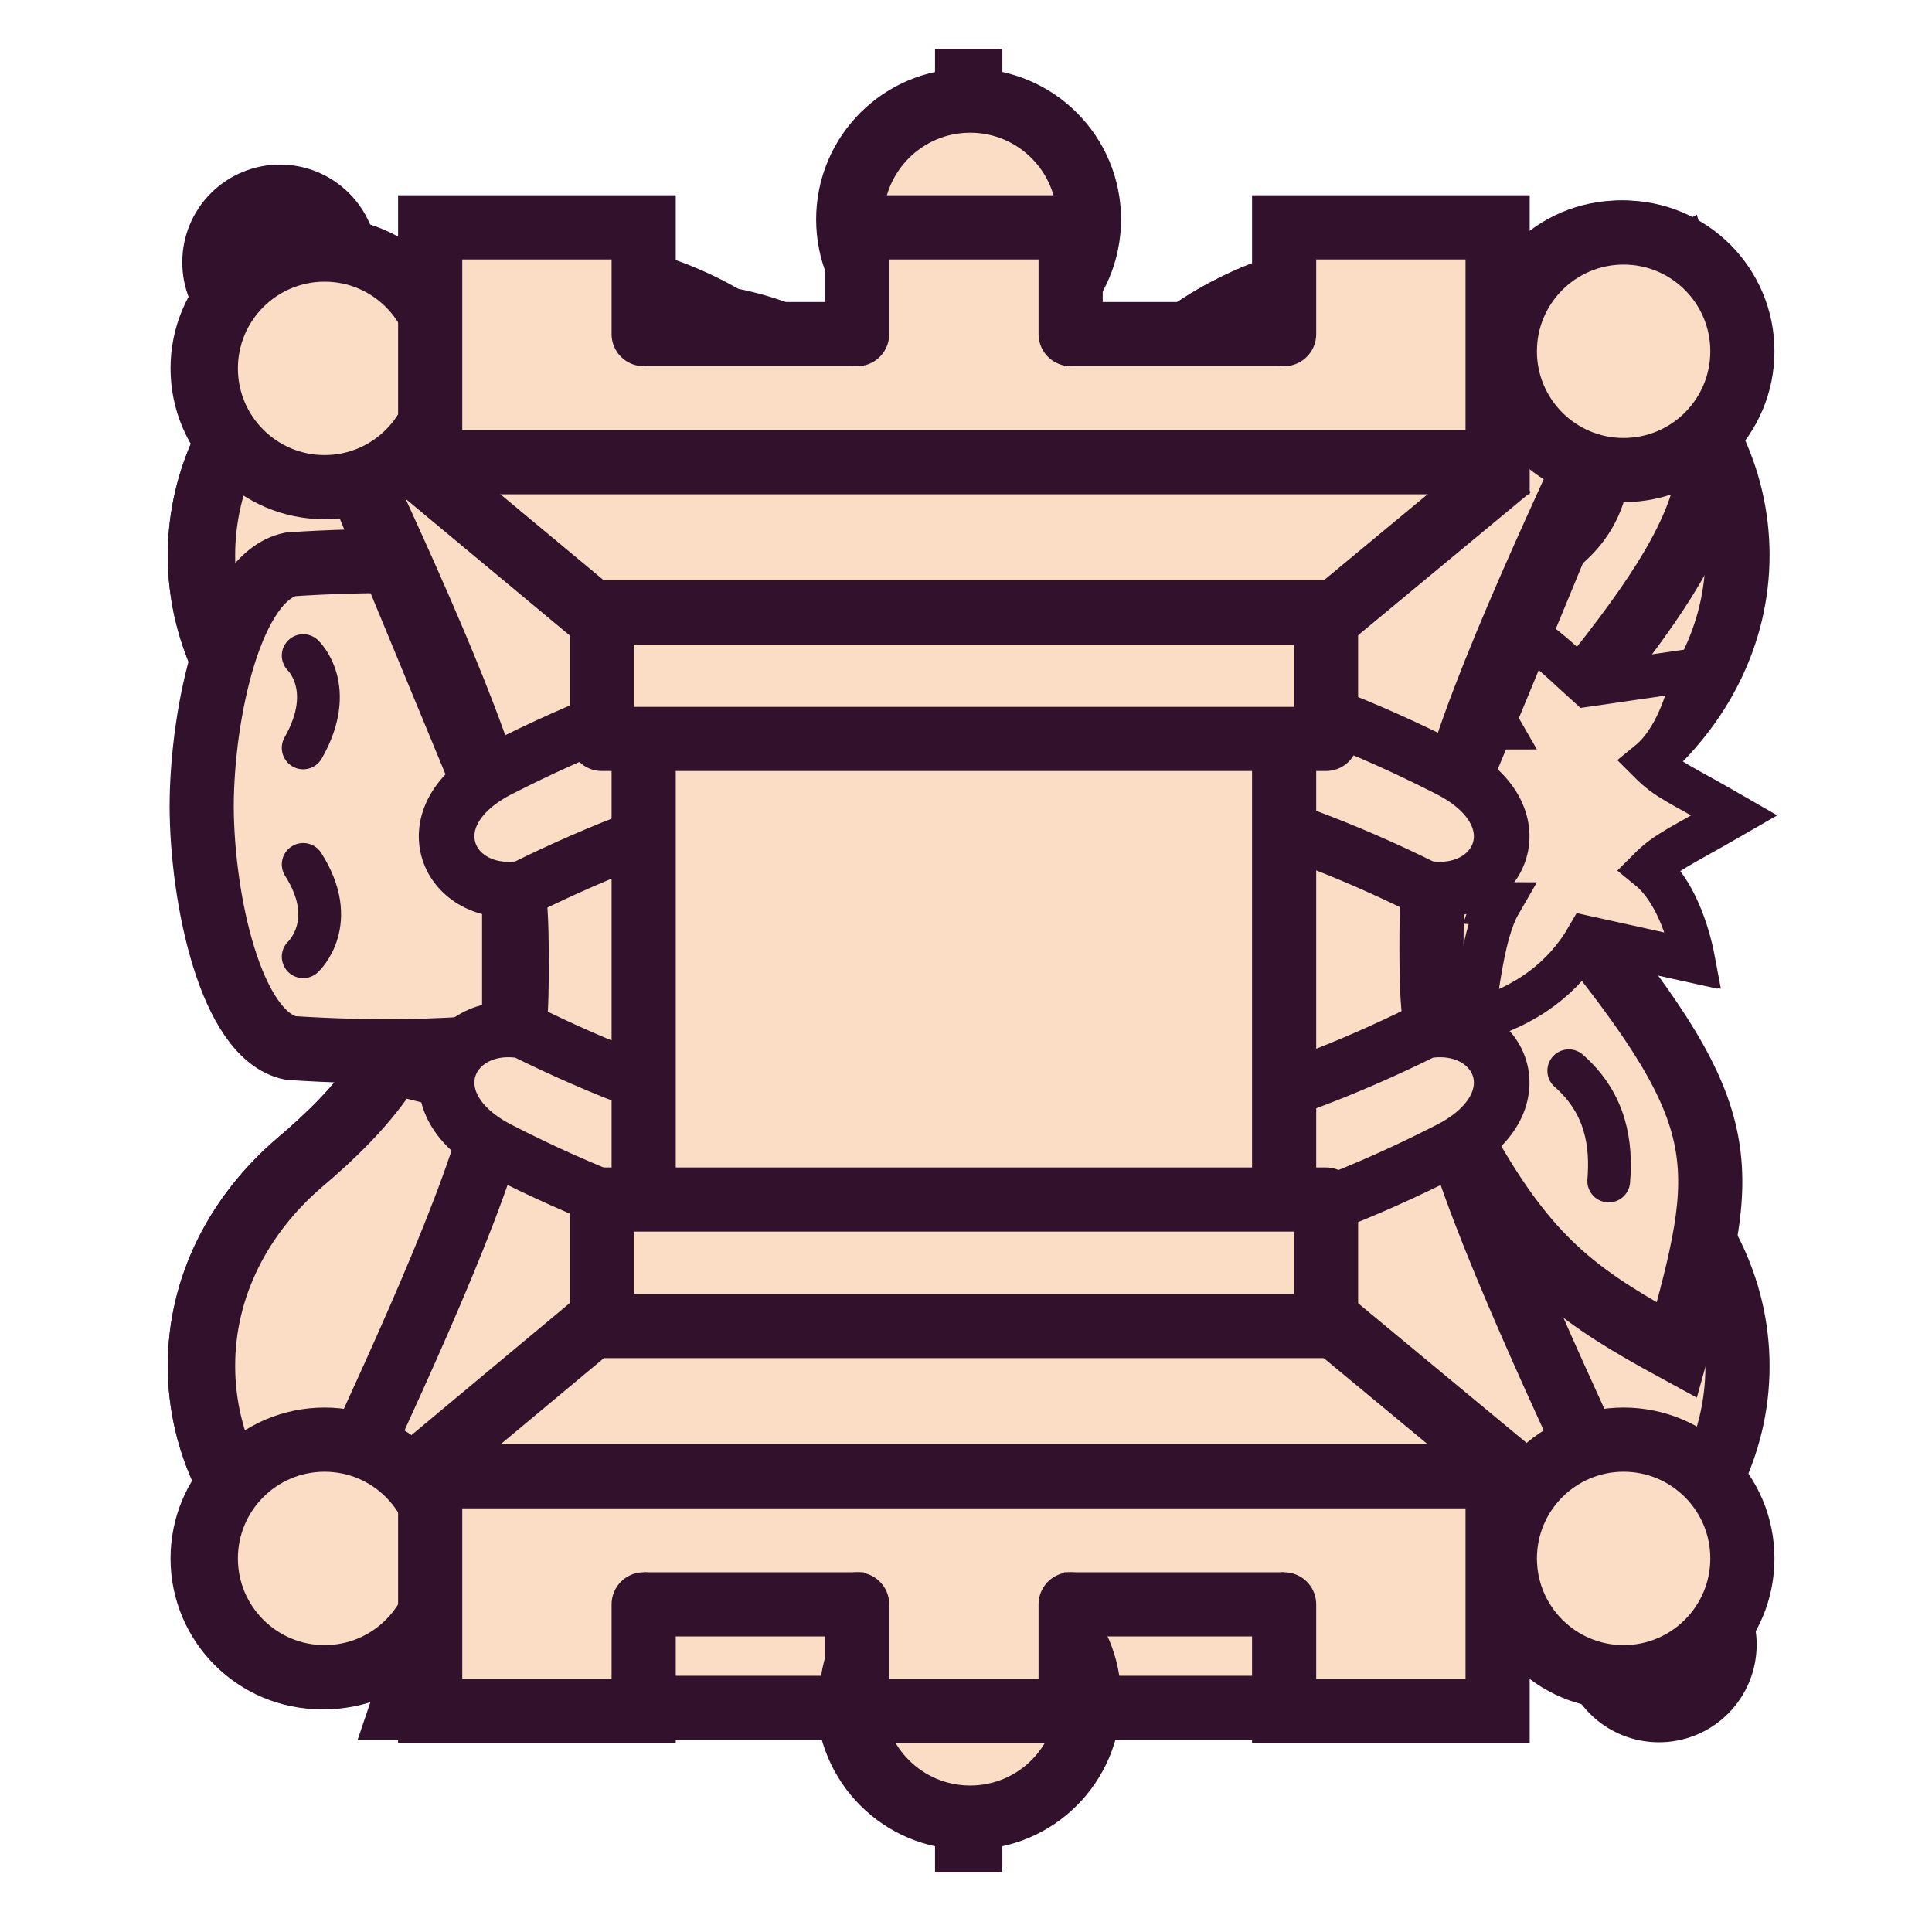 <svg xmlns="http://www.w3.org/2000/svg" width="40" height="40" viewbox="0.0 0.0 181.0 181.0">
  <g id="bb" fill="none" transform="scale(0.222 0.222)">
    <g clip-path="url(#bbclip0_5_599)">
      <path d="M149.635 151.122C148.231 153.482 148.544 156.58 150.575 158.611C152.976 161.012 156.869 161.012 159.27 158.611C161.671 156.209 161.671 152.316 159.27 149.915C157.189 147.834 153.987 147.557 151.608 149.083C149.634 142.389 149.77 136.038 149.962 127.148C150.012 124.808 150.066 122.292 150.086 119.548C150.176 111.758 147.213 103.993 141.288 98.068C135.363 92.143 127.597 89.18 119.832 89.18C115.114 89.166 110.817 86.484 107.456 83.481L108.9 82.036L97.95 71.086L97.285 71.751C94.485 68.731 91.491 64.603 91.226 59.461C91.226 51.695 88.263 43.93 82.338 38.005C80.857 36.524 79.344 35.272 77.791 34.224C76.286 33.205 74.679 32.347 72.996 31.662C71.349 30.994 69.651 30.503 67.892 30.163L67.74 30.134C65.761 29.758 64.79 29.573 62.506 29.52L62.434 42.072L51.437 42.394L51.512 29.469C50.923 29.475 50.345 29.482 49.779 29.488L49.722 29.489C47.214 29.519 44.923 29.546 42.767 29.499C40.109 29.442 37.655 29.273 35.25 28.859C33.829 28.617 32.427 28.282 31.052 27.855C32.423 25.502 32.1 22.433 30.083 20.417C27.682 18.016 23.789 18.016 21.388 20.417C18.987 22.818 18.987 26.711 21.388 29.112C23.486 31.21 26.722 31.475 29.107 29.908C31.079 36.599 30.943 42.949 30.752 51.836C30.702 54.176 30.648 56.693 30.627 59.437C30.538 67.227 33.501 74.992 39.426 80.917C45.351 86.842 53.117 89.805 60.882 89.805C66.362 89.821 71.274 93.438 74.812 96.976L75.129 96.658L83.218 104.747L82.105 105.862C85.194 108.952 89.18 113.555 89.488 119.524C89.488 127.29 92.451 135.055 98.375 140.98C99.856 142.462 101.369 143.713 102.923 144.762C104.427 145.78 106.035 146.638 107.718 147.322C109.364 147.99 111.062 148.482 112.822 148.822L112.968 148.85C114.95 149.227 115.921 149.412 118.208 149.465L118.28 136.913L129.276 136.591L129.201 149.516C129.789 149.51 130.364 149.503 130.929 149.496C133.462 149.467 135.772 149.439 137.946 149.486C140.605 149.544 143.058 149.712 145.463 150.126C146.875 150.366 148.269 150.699 149.635 151.122Z" fill="#31112C" stroke="#31112C" stroke-width="4.007" />
      <path d="M125.939 83.933L84.637 125.234C78.83 125.303 74.843 121.307 74.855 115.452L116.156 74.15C122.059 75.153 125.399 77.95 125.939 83.933Z" fill="#F2A07B" stroke="#31112C" stroke-width="8.013" stroke-linejoin="round" />
      <path d="M72.376 97.989C77.77 98.788 81.465 101.547 82.158 107.771M100.376 69.988C101.175 75.383 103.934 79.078 110.158 79.771" stroke="#31112C" stroke-width="4.007" />
      <path d="M54.72 95.095L96.022 53.793C101.828 53.725 105.816 57.72 105.804 63.575L64.502 104.878C58.598 103.875 55.259 101.078 54.72 95.096V95.095Z" fill="#F2A07B" stroke="#31112C" stroke-width="8.013" stroke-linejoin="round" />
    </g>
    <defs>
      <clipPath id="bbclip0_5_599">
        <rect width="180" height="180" fill="white" />
      </clipPath>
    </defs>
  </g>
  <g id="bk" fill="none" transform="scale(0.221 0.221)">
    <path fill-rule="evenodd" clip-rule="evenodd" d="M81.281 137.458L90.81 120.441L100.145 137.652L81.281 137.458ZM81.004 42.069L90.534 59.086L99.868 41.874L81.004 42.069Z" fill="#F2A07B" />
    <path d="M79.881 43.415C79.278 42.124 78.966 40.716 78.966 39.291C78.966 37.866 79.278 36.459 79.881 35.168C80.47 33.9 81.323 32.759 82.376 31.8C83.43 30.842 84.684 30.066 86.078 29.53C87.524 28.976 89.061 28.694 90.61 28.697C92.217 28.697 93.749 28.994 95.142 29.53C96.535 30.066 97.789 30.842 98.842 31.8C99.896 32.759 100.749 33.9 101.338 35.168C101.941 36.459 102.253 37.867 102.253 39.292C102.253 40.717 101.941 42.124 101.338 43.415" fill="#F2A07B" />
    <path d="M79.881 43.415C79.278 42.124 78.966 40.716 78.966 39.291C78.966 37.866 79.278 36.459 79.881 35.168C80.47 33.9 81.323 32.759 82.376 31.8C83.43 30.842 84.684 30.066 86.078 29.53C87.524 28.976 89.061 28.694 90.61 28.697C92.217 28.697 93.749 28.994 95.142 29.53C96.535 30.066 97.789 30.842 98.842 31.8C99.896 32.759 100.749 33.9 101.338 35.168C101.941 36.459 102.253 37.867 102.253 39.292C102.253 40.717 101.941 42.124 101.338 43.415" stroke="#31112C" stroke-width="6.01" />
    <path d="M39.279 91.064C39.279 82.013 33.679 75.962 27.889 71.057C25.058 68.624 22.767 65.726 21.184 62.509C19.601 59.292 18.725 55.754 18.725 52.042C18.725 48.329 19.601 44.791 21.184 41.574C22.767 38.357 25.058 35.46 27.889 33.026C30.72 30.593 34.09 28.624 37.833 27.263C41.576 25.902 45.691 25.15 50.011 25.15C54.33 25.15 58.446 25.902 62.188 27.263C65.931 28.624 69.302 30.593 72.133 33.026C74.964 35.46 77.254 38.357 78.838 41.574C80.421 44.791 85.905 52.21 90.728 62.256C96.063 52.073 100.779 44.758 102.362 41.541C103.946 38.324 106.236 35.426 109.067 32.993C111.898 30.56 115.269 28.591 119.011 27.23C122.754 25.869 126.87 25.117 131.189 25.117C135.509 25.117 139.624 25.869 143.367 27.23C147.11 28.591 150.48 30.56 153.311 32.993C156.142 35.426 158.433 38.324 160.016 41.541C161.599 44.758 162.474 48.296 162.474 52.008C162.474 55.722 161.599 59.259 160.016 62.476C158.433 65.693 156.142 68.591 153.311 71.024C147.52 75.93 142.349 82.462 142.349 91.512" fill="#F2A07B" />
    <path d="M39.279 91.064C39.279 82.013 33.679 75.962 27.889 71.057C25.058 68.624 22.767 65.726 21.184 62.509C19.601 59.292 18.725 55.754 18.725 52.042C18.725 48.329 19.601 44.791 21.184 41.574C22.767 38.357 25.058 35.46 27.889 33.026C30.72 30.593 34.09 28.624 37.833 27.263C41.576 25.902 45.691 25.15 50.011 25.15C54.33 25.15 58.446 25.902 62.188 27.263C65.931 28.624 69.302 30.593 72.133 33.026C74.964 35.46 77.254 38.357 78.838 41.574C80.421 44.791 85.905 52.21 90.728 62.256C96.063 52.073 100.779 44.758 102.362 41.541C103.946 38.324 106.236 35.426 109.067 32.993C111.898 30.56 115.269 28.591 119.011 27.23C122.754 25.869 126.87 25.117 131.189 25.117C135.509 25.117 139.624 25.869 143.367 27.23C147.11 28.591 150.48 30.56 153.311 32.993C156.142 35.426 158.433 38.324 160.016 41.541C161.599 44.758 162.474 48.296 162.474 52.008C162.474 55.722 161.599 59.259 160.016 62.476C158.433 65.693 156.142 68.591 153.311 71.024C147.52 75.93 142.349 82.462 142.349 91.512" stroke="#31112C" stroke-width="6.01" />
    <path d="M47.064 76.054C44.356 72.076 42.048 68.143 35.553 63.745C33.773 62.264 32.333 60.5 31.338 58.542C30.342 56.583 29.792 54.43 29.792 52.17C29.792 49.91 30.342 47.756 31.338 45.798C32.333 43.839 33.773 42.076 35.553 40.594C37.333 39.113 39.452 37.914 41.805 37.086C44.158 36.258 46.745 35.8 49.461 35.8C52.177 35.8 54.764 36.258 57.117 37.086C59.47 37.914 61.589 39.113 63.369 40.594C65.149 42.076 67.838 45.514 68.972 47.416C71.693 51.3 76.07 59.531 76.07 59.531L82.881 72.756" fill="#31112C" />
    <path d="M47.064 76.054C44.356 72.076 42.048 68.143 35.553 63.745C33.773 62.264 32.333 60.5 31.338 58.542C30.342 56.583 29.792 54.43 29.792 52.17C29.792 49.91 30.342 47.756 31.338 45.798C32.333 43.839 33.773 42.076 35.553 40.594C37.333 39.113 39.452 37.914 41.805 37.086C44.158 36.258 46.745 35.8 49.461 35.8C52.177 35.8 54.764 36.258 57.117 37.086C59.47 37.914 61.589 39.113 63.369 40.594C65.149 42.076 67.838 45.514 68.972 47.416C71.693 51.3 76.07 59.531 76.07 59.531L82.881 72.756" stroke="#31112C" stroke-width="3.368" />
    <path d="M87.016 39.476C87.015 39.029 87.111 38.586 87.297 38.179C87.481 37.779 87.742 37.419 88.065 37.12C88.397 36.813 88.784 36.571 89.205 36.406C89.65 36.232 90.123 36.143 90.6 36.144C91.095 36.144 91.567 36.237 91.996 36.406C92.417 36.571 92.803 36.813 93.135 37.12C93.459 37.419 93.72 37.779 93.903 38.179C94.089 38.586 94.185 39.028 94.185 39.476C94.185 41.526 91.403 44.858 90.6 46.4C89.726 44.871 87.016 41.43 87.016 39.476V39.476Z" fill="#31112C" stroke="#31112C" stroke-width="1.892" />
    <path d="M39.521 82.403C74.583 72.914 108.658 72.724 143.031 82.405L143.288 93.063H39.067L39.521 82.403Z" fill="#31112C" />
    <path d="M79.881 136.584C79.278 137.875 78.966 139.283 78.966 140.708C78.966 142.133 79.278 143.541 79.881 144.832C80.47 146.099 81.323 147.241 82.377 148.199C83.43 149.158 84.685 149.934 86.078 150.47C87.524 151.023 89.061 151.305 90.61 151.302C92.218 151.302 93.749 151.006 95.142 150.47C96.535 149.934 97.789 149.158 98.843 148.199C99.896 147.241 100.749 146.099 101.338 144.832C101.941 143.541 102.254 142.133 102.254 140.708C102.254 139.283 101.941 137.875 101.338 136.584" fill="#F2A07B" />
    <path d="M79.881 136.584C79.278 137.875 78.966 139.283 78.966 140.708C78.966 142.133 79.278 143.541 79.881 144.832C80.47 146.099 81.323 147.241 82.377 148.199C83.43 149.158 84.685 149.934 86.078 150.47C87.524 151.023 89.061 151.305 90.61 151.302C92.218 151.302 93.749 151.006 95.142 150.47C96.535 149.934 97.789 149.158 98.843 148.199C99.896 147.241 100.749 146.099 101.338 144.832C101.941 143.541 102.254 142.133 102.254 140.708C102.254 139.283 101.941 137.875 101.338 136.584" stroke="#31112C" stroke-width="6.01" />
    <path d="M39.28 88.936C39.28 97.987 33.68 104.037 27.889 108.943C25.058 111.376 22.767 114.274 21.184 117.491C19.601 120.708 18.726 124.245 18.726 127.958C18.726 131.671 19.601 135.208 21.184 138.426C22.767 141.643 25.058 144.54 27.889 146.974C30.72 149.407 34.09 151.376 37.833 152.737C41.576 154.098 45.691 154.85 50.011 154.85C54.331 154.85 58.446 154.098 62.188 152.737C65.932 151.376 69.302 149.407 72.133 146.974C74.964 144.54 77.254 141.643 78.838 138.426C80.421 135.208 85.905 127.79 90.728 117.744C96.063 127.927 100.78 135.242 102.362 138.459C103.946 141.676 106.236 144.574 109.067 147.007C111.898 149.44 115.269 151.409 119.012 152.77C122.755 154.131 126.87 154.883 131.189 154.883C135.509 154.883 139.624 154.131 143.367 152.77C147.11 151.409 150.481 149.44 153.311 147.007C156.142 144.574 158.433 141.676 160.016 138.459C161.599 135.242 162.475 131.704 162.475 127.991C162.475 124.278 161.599 120.741 160.016 117.524C158.433 114.306 156.142 111.409 153.312 108.976C147.521 104.07 142.349 97.538 142.349 88.488" fill="#F2A07B" />
    <path d="M39.28 88.936C39.28 97.987 33.68 104.037 27.889 108.943C25.058 111.376 22.767 114.274 21.184 117.491C19.601 120.708 18.726 124.245 18.726 127.958C18.726 131.671 19.601 135.208 21.184 138.426C22.767 141.643 25.058 144.54 27.889 146.974C30.72 149.407 34.09 151.376 37.833 152.737C41.576 154.098 45.691 154.85 50.011 154.85C54.331 154.85 58.446 154.098 62.188 152.737C65.932 151.376 69.302 149.407 72.133 146.974C74.964 144.54 77.254 141.643 78.838 138.426C80.421 135.208 85.905 127.79 90.728 117.744C96.063 127.927 100.78 135.242 102.362 138.459C103.946 141.676 106.236 144.574 109.067 147.007C111.898 149.44 115.269 151.409 119.012 152.77C122.755 154.131 126.87 154.883 131.189 154.883C135.509 154.883 139.624 154.131 143.367 152.77C147.11 151.409 150.481 149.44 153.311 147.007C156.142 144.574 158.433 141.676 160.016 138.459C161.599 135.242 162.475 131.704 162.475 127.991C162.475 124.278 161.599 120.741 160.016 117.524C158.433 114.306 156.142 111.409 153.312 108.976C147.521 104.07 142.349 97.538 142.349 88.488" stroke="#31112C" stroke-width="6.01" />
    <path d="M39.521 97.396C74.583 106.886 108.658 107.076 143.031 97.395L143.288 86.737H39.067L39.521 97.396Z" fill="#31112C" />
    <path d="M90.6 100L84.6 90L90.6 80L96.6 90L90.6 100ZM69.4 98L64.6 90L69.4 82L74.2 90L69.4 98ZM51.4 96L47.8 90L51.4 84L55 90L51.4 96ZM111.8 98L116.6 90L111.8 82L107 90L111.8 98ZM129.8 96L133.4 90L129.8 84L126.2 90L129.8 96Z" fill="#F2A07B" />
    <path d="M87.015 140.524C87.015 140.971 87.111 141.413 87.297 141.82C87.48 142.221 87.741 142.581 88.065 142.88C88.397 143.187 88.784 143.429 89.205 143.594C89.649 143.767 90.123 143.856 90.6 143.855C91.077 143.856 91.551 143.767 91.995 143.594C92.416 143.429 92.803 143.187 93.135 142.88C93.458 142.581 93.719 142.221 93.903 141.82C94.089 141.413 94.185 140.971 94.185 140.524C94.185 138.473 91.403 135.142 90.6 133.6C89.726 135.128 87.015 138.57 87.015 140.524Z" fill="#31112C" stroke="#31112C" stroke-width="1.892" />
    <path d="M90.6 28.6V4.6" stroke="#31112C" stroke-width="6.01" />
    <path d="M81.6 14.754H99.6" stroke="#31112C" stroke-width="6.367" />
    <path d="M90.6 151.4V175.4" stroke="#31112C" stroke-width="6.01" />
    <path d="M81.6 165.246H99.6" stroke="#31112C" stroke-width="6.367" />
    <path d="M47.064 103.346C44.356 107.324 42.048 111.256 35.553 115.655C33.773 117.136 32.333 118.9 31.338 120.858C30.342 122.817 29.792 124.97 29.792 127.23C29.792 129.49 30.342 131.644 31.338 133.602C32.333 135.561 33.774 137.324 35.553 138.806C37.333 140.287 39.452 141.486 41.805 142.314C44.158 143.142 46.745 143.6 49.461 143.6C52.177 143.6 54.764 143.142 57.117 142.314C59.47 141.486 61.59 140.287 63.369 138.806C65.149 137.324 67.838 133.886 68.972 131.984C71.693 128.1 76.07 119.869 76.07 119.869L82.881 106.644L47.064 103.346ZM134.138 76.054C136.846 72.076 139.155 68.143 145.65 63.745C147.43 62.264 148.87 60.5 149.865 58.542C150.86 56.583 151.411 54.43 151.411 52.17C151.411 49.91 150.86 47.756 149.865 45.798C148.87 43.839 147.43 42.075 145.65 40.594C143.87 39.113 141.751 37.914 139.398 37.086C137.044 36.258 134.458 35.799 131.742 35.799C129.026 35.799 126.439 36.258 124.086 37.086C121.732 37.914 119.614 39.113 117.834 40.594C116.054 42.075 113.365 45.514 112.231 47.416C109.51 51.3 105.132 59.531 105.132 59.531L98.322 72.756" fill="#31112C" />
    <path d="M134.138 76.054C136.846 72.076 139.155 68.143 145.65 63.745C147.43 62.264 148.87 60.5 149.865 58.542C150.86 56.583 151.411 54.43 151.411 52.17C151.411 49.91 150.86 47.756 149.865 45.798C148.87 43.839 147.43 42.075 145.65 40.594C143.87 39.113 141.751 37.914 139.398 37.086C137.044 36.258 134.458 35.799 131.742 35.799C129.026 35.799 126.439 36.258 124.086 37.086C121.732 37.914 119.614 39.113 117.834 40.594C116.054 42.075 113.365 45.514 112.231 47.416C109.51 51.3 105.132 59.531 105.132 59.531L98.322 72.756M47.064 103.346C44.356 107.324 42.048 111.256 35.553 115.655C33.773 117.136 32.333 118.9 31.338 120.858C30.342 122.817 29.792 124.97 29.792 127.23C29.792 129.49 30.342 131.644 31.338 133.602C32.333 135.561 33.774 137.324 35.553 138.806C37.333 140.287 39.452 141.486 41.805 142.314C44.158 143.142 46.745 143.6 49.461 143.6C52.177 143.6 54.764 143.142 57.117 142.314C59.47 141.486 61.59 140.287 63.369 138.806C65.149 137.324 67.838 133.886 68.972 131.984C71.693 128.1 76.07 119.869 76.07 119.869L82.881 106.644L47.064 103.346Z" stroke="#31112C" stroke-width="3.368" />
    <path d="M38.353 80.029C76.828 70.328 115.601 70.077 143.081 80.273" stroke="#F2A07B" stroke-width="6.01" />
    <path d="M134.138 103.346C136.846 107.324 139.155 111.256 145.65 115.655C147.43 117.136 148.87 118.9 149.865 120.858C150.86 122.817 151.411 124.97 151.411 127.23C151.411 129.49 150.86 131.644 149.865 133.602C148.87 135.561 147.43 137.324 145.65 138.806C143.87 140.287 141.751 141.486 139.398 142.314C137.044 143.142 134.458 143.6 131.742 143.6C129.026 143.6 126.439 143.142 124.086 142.314C121.732 141.486 119.614 140.287 117.834 138.806C116.054 137.324 113.365 133.886 112.231 131.984C109.51 128.1 105.132 119.869 105.132 119.869L98.322 106.644" fill="#31112C" />
    <path d="M134.138 103.346C136.846 107.324 139.155 111.256 145.65 115.655C147.43 117.136 148.87 118.9 149.865 120.858C150.86 122.817 151.411 124.97 151.411 127.23C151.411 129.49 150.86 131.644 149.865 133.602C148.87 135.561 147.43 137.324 145.65 138.806C143.87 140.287 141.751 141.486 139.398 142.314C137.044 143.142 134.458 143.6 131.742 143.6C129.026 143.6 126.439 143.142 124.086 142.314C121.732 141.486 119.614 140.287 117.834 138.806C116.054 137.324 113.365 133.886 112.231 131.984C109.51 128.1 105.132 119.869 105.132 119.869L98.322 106.644" stroke="#31112C" stroke-width="3.368" />
    <path d="M38.353 99.971C76.828 109.672 115.601 109.923 143.081 99.727" stroke="#F2A07B" stroke-width="6.01" />
    <path d="M39.28 91.064C39.28 82.013 33.68 75.962 27.889 71.057C25.058 68.624 22.767 65.726 21.184 62.509C19.601 59.292 18.726 55.754 18.726 52.042C18.726 48.328 19.601 44.791 21.184 41.574C22.767 38.357 25.058 35.459 27.889 33.026C30.72 30.593 34.09 28.624 37.833 27.263C41.576 25.902 45.691 25.15 50.011 25.15C54.331 25.15 58.446 25.902 62.189 27.263C65.932 28.624 69.302 30.593 72.133 33.026C74.964 35.459 77.254 38.357 78.838 41.574C80.421 44.791 85.906 52.21 90.728 62.256C96.063 52.073 100.78 44.758 102.363 41.541C103.946 38.324 106.236 35.426 109.067 32.993C111.898 30.56 115.269 28.591 119.012 27.23C122.755 25.869 126.87 25.117 131.19 25.117C135.509 25.117 139.624 25.869 143.367 27.23C147.11 28.591 150.481 30.56 153.311 32.993C156.142 35.426 158.433 38.324 160.016 41.541C161.599 44.758 162.475 48.296 162.475 52.008C162.475 55.722 161.599 59.259 160.016 62.476C158.433 65.693 156.142 68.59 153.312 71.024C147.521 75.93 142.349 82.461 142.349 91.512" stroke="#31112C" stroke-width="6.01" />
    <path d="M39.28 88.936C39.28 97.987 33.68 104.037 27.889 108.943C25.058 111.376 22.767 114.274 21.184 117.491C19.601 120.708 18.726 124.245 18.726 127.958C18.726 131.671 19.601 135.208 21.184 138.426C22.768 141.643 25.058 144.54 27.889 146.974C30.72 149.407 34.09 151.376 37.834 152.737C41.576 154.098 45.692 154.85 50.011 154.85C54.331 154.85 58.446 154.098 62.189 152.737C65.932 151.376 69.302 149.407 72.133 146.974C74.964 144.54 77.255 141.643 78.838 138.426C80.421 135.208 85.906 127.79 90.728 117.744C96.063 127.927 100.78 135.242 102.363 138.459C103.946 141.676 106.237 144.574 109.068 147.007C111.898 149.44 115.269 151.409 119.012 152.77C122.755 154.131 126.87 154.883 131.19 154.883C135.509 154.883 139.624 154.131 143.367 152.77C147.11 151.409 150.481 149.44 153.312 147.007C156.142 144.574 158.433 141.676 160.016 138.459C161.6 135.242 162.475 131.704 162.475 127.991C162.475 124.278 161.6 120.741 160.016 117.524C158.433 114.306 156.142 111.409 153.312 108.976C147.521 104.07 142.349 97.538 142.349 88.488" stroke="#31112C" stroke-width="6.01" />
  </g>
  <g id="bn" fill="none" transform="scale(0.221 0.221)">
    <path d="M19.499 62.35H149.387V88.021H19.499V62.35Z" fill="#31112C" />
    <path fill-rule="evenodd" clip-rule="evenodd" d="M80.662 104.302C76.851 112.735 71.562 118.509 63.483 123.261C47.232 132.328 43.366 142.311 37.386 160H133.825C139.912 146.216 142.174 132.911 142.972 116.853" fill="#F2A07B" />
    <path d="M80.662 104.302C76.851 112.735 71.562 118.509 63.483 123.261C47.232 132.328 43.366 142.311 37.386 160H133.825C139.912 146.216 142.174 132.911 142.972 116.853" stroke="#31112C" stroke-width="4.007" />
    <path fill-rule="evenodd" clip-rule="evenodd" d="M18.593 75.192C18.619 84.243 21.316 97.002 26.929 98.179C58.586 100.234 58.818 90.689 82.719 103.882C95.289 113.35 111.307 114.286 125.035 114.196C126.715 115.201 129.215 117.342 131.706 119.448C132.84 116.556 132.45 115.007 132.622 113.716C135.157 114.051 137.141 115.94 138.149 116.558C139.725 113.927 138.228 111.808 137.603 108.641C143.284 118.428 147.86 121.636 156.786 126.492C161.688 108.942 162.358 104.101 147.515 85.784" fill="#31112C" />
    <path d="M18.593 75.192C18.619 84.243 21.316 97.002 26.929 98.179C58.586 100.234 58.818 90.689 82.719 103.882C95.289 113.35 111.307 114.286 125.035 114.196C126.715 115.201 129.215 117.342 131.706 119.448C132.84 116.556 132.45 115.007 132.622 113.716C135.157 114.051 137.141 115.94 138.149 116.558C139.725 113.927 138.228 111.808 137.603 108.641C143.284 118.428 147.86 121.636 156.786 126.492C161.688 108.942 162.358 104.101 147.515 85.784" stroke="#31112C" stroke-width="4.007" />
    <path fill-rule="evenodd" clip-rule="evenodd" d="M18.593 75.851C18.619 66.8 21.316 54.04 26.929 52.864C58.586 50.808 58.818 60.354 82.719 47.161C95.289 37.693 111.308 36.757 125.035 37.647C126.715 37.441 129.215 35.3 131.706 33.195C132.84 36.086 132.45 37.635 132.622 38.926C135.157 38.592 137.141 36.702 138.149 36.084C139.725 38.716 138.228 40.834 137.603 43.202C143.284 32.614 147.859 29.407 156.786 24.55C161.688 42.101 162.915 46.292 148.072 64.608" fill="#31112C" />
    <path d="M18.593 75.851C18.619 66.8 21.316 54.04 26.929 52.864C58.586 50.808 58.818 60.354 82.719 47.161C95.289 37.693 111.308 36.757 125.035 37.647C126.715 37.441 129.215 35.3 131.706 33.195C132.84 36.086 132.45 37.635 132.622 38.926C135.157 38.592 137.141 36.702 138.149 36.084C139.725 38.716 138.228 40.834 137.603 43.202C143.284 32.614 147.859 29.407 156.786 24.55C161.688 42.101 162.915 46.292 148.072 64.608" stroke="#31112C" stroke-width="4.007" />
    <path d="M50.692 144.235C53.866 139.514 56.17 135.553 61.549 132.28C62.64 131.616 67.078 129.26 68.012 128.578C74.707 123.691 79.023 120.316 82.798 114.022C83.099 113.519 83.385 113.008 83.656 112.49C88.397 115.522 92.266 116.846 97.158 118.258C103.463 120.04 115.689 120.509 115.689 120.509L122.872 120.442L127.713 124.004C128.621 124.672 130.373 126.147 131.649 127.226C132.925 128.306 134.021 129.129 134.085 129.057C134.357 128.748 135.569 125.326 135.773 124.293C135.895 123.674 135.938 123.55 136.048 123.094C136.756 123.518 136.951 123.586 137.988 124.279C139.026 124.972 140.005 125.549 140.165 125.561C140.339 125.574 140.749 125.076 141.189 124.318C142.31 122.387 142.426 122.73 142.125 127.068C141.507 135.961 139.223 141.228 137.469 148.192C136.652 151.438 134.449 156.412 133.306 159.2C117.925 159.56 104.224 160 88.438 159.662L44.644 159.221C44.482 161.093 48.783 147.259 50.692 144.235V144.235Z" fill="#31112C" stroke="#31112C" stroke-width="0.93" />
    <path fill-rule="evenodd" clip-rule="evenodd" d="M28.104 80.981C31.582 86.433 28.104 89.629 28.104 89.629Z" fill="#F2A07B" />
    <path d="M28.104 80.981C31.582 86.433 28.104 89.629 28.104 89.629" stroke="#F2A07B" stroke-width="4.007" stroke-linecap="round" />
    <path fill-rule="evenodd" clip-rule="evenodd" d="M93.096 92.79C99.711 90.676 104.68 93.976 106.382 99.055C99.244 99.327 98.336 94.692 98.336 94.692" fill="#F2A07B" />
    <path d="M93.096 92.79C99.711 90.676 104.68 93.976 106.382 99.055C99.244 99.327 98.336 94.692 98.336 94.692" stroke="#F2A07B" stroke-width="6.01" stroke-linecap="round" stroke-linejoin="round" />
    <path fill-rule="evenodd" clip-rule="evenodd" d="M28.104 70.061C31.582 64.609 28.104 61.413 28.104 61.413Z" fill="#F2A07B" />
    <path d="M28.104 70.061C31.582 64.609 28.104 61.413 28.104 61.413" stroke="#F2A07B" stroke-width="4.007" stroke-linecap="round" />
    <path fill-rule="evenodd" clip-rule="evenodd" d="M93.096 58.253C99.711 60.366 104.68 57.066 106.382 51.987C99.244 51.715 98.336 56.35 98.336 56.35" fill="#F2A07B" />
    <path d="M93.096 58.253C99.711 60.366 104.68 57.066 106.382 51.987C99.244 51.715 98.336 56.35 98.336 56.35" stroke="#F2A07B" stroke-width="6.01" stroke-linecap="round" stroke-linejoin="round" />
    <path fill-rule="evenodd" clip-rule="evenodd" d="M146.666 51.26C150.219 48.149 150.688 44.293 150.41 40.93Z" fill="#F2A07B" />
    <path d="M146.666 51.26C150.219 48.149 150.688 44.293 150.41 40.93" stroke="#F2A07B" stroke-width="4.007" stroke-linecap="round" stroke-linejoin="round" />
    <path d="M101.812 98.372C103.091 98.372 104.127 97.335 104.127 96.057C104.127 94.779 103.091 93.743 101.812 93.743C100.534 93.743 99.498 94.779 99.498 96.057C99.498 97.335 100.534 98.372 101.812 98.372Z" fill="#F2A07B" />
    <path d="M101.838 58.144C103.116 58.144 104.152 57.107 104.152 55.829C104.152 54.551 103.116 53.515 101.838 53.515C100.56 53.515 99.524 54.551 99.524 55.829C99.524 57.107 100.56 58.144 101.838 58.144Z" fill="#F2A07B" />
    <path fill-rule="evenodd" clip-rule="evenodd" d="M146.666 100.312C150.219 103.423 150.688 107.278 150.41 110.642Z" fill="#F2A07B" />
    <path d="M146.666 100.312C150.219 103.423 150.688 107.278 150.41 110.642" stroke="#F2A07B" stroke-width="4.007" stroke-linecap="round" stroke-linejoin="round" />
    <path fill-rule="evenodd" clip-rule="evenodd" d="M158.391 62.752C157.839 65.704 156.513 69.466 154.198 71.36C155.95 73.112 156.822 73.286 162.191 76.386C157.06 79.348 155.833 79.777 154.197 81.412C156.513 83.306 157.839 87.067 158.391 90.02L148.404 87.816C146.29 91.479 142.797 94.277 137.618 95.665C138.17 92.713 138.628 87.4 140.211 84.658C137.984 84.658 134.482 84.494 131.418 83.672C134.034 80.309 135.886 77.98 138.567 76.432C135.571 74.702 134.034 72.554 131.418 69.191C135.192 68.18 137.984 68.206 140.211 68.206C138.539 65.31 138.17 60.15 137.618 57.198C142.876 58.607 145.402 61.511 148.404 64.202L158.391 62.752Z" fill="#F2A07B" stroke="#31112C" stroke-width="4.007" stroke-linecap="square" />
  </g>
  <g id="bp" fill="none" transform="scale(0.221 0.221)">
    <path d="M74 105.988C79.302 96.806 80.593 85.021 74 73.601H107.129C99.835 86.235 101.302 95.896 107.129 105.988" stroke="#31112C" stroke-width="4.007" stroke-linecap="round" />
    <path d="M73.584 115.322C70.252 119.362 68.475 124.463 68.465 129.582C68.465 135.773 70.974 141.377 75.031 145.434C79.088 149.491 84.692 152 90.883 152C97.074 152 102.678 149.491 106.735 145.434C110.792 141.377 113.301 135.773 113.301 129.582C113.298 124.345 111.437 119.282 108.182 115.322H73.584ZM73.584 64.606C70.252 60.566 68.475 55.465 68.465 50.346C68.465 44.155 70.974 38.551 75.031 34.494C79.088 30.437 84.692 27.928 90.883 27.928C97.074 27.928 102.678 30.437 106.735 34.494C110.792 38.551 113.301 44.155 113.301 50.346C113.298 55.583 111.437 60.647 108.182 64.606" fill="#31112C" />
    <path d="M73.584 64.606C70.252 60.566 68.475 55.465 68.465 50.346C68.465 44.155 70.974 38.551 75.031 34.494C79.088 30.437 84.692 27.928 90.883 27.928C97.074 27.928 102.678 30.437 106.735 34.494C110.792 38.551 113.301 44.155 113.301 50.346C113.298 55.583 111.437 60.647 108.182 64.606M73.584 115.322C70.252 119.362 68.475 124.463 68.465 129.582C68.465 135.773 70.974 141.377 75.031 145.434C79.088 149.491 84.692 152 90.883 152C97.074 152 102.678 149.491 106.735 145.434C110.792 141.377 113.301 135.773 113.301 129.582C113.298 124.345 111.437 119.282 108.182 115.322H73.584Z" stroke="#31112C" stroke-width="4.007" stroke-linecap="round" />
    <path d="M66.2 116.382H115.412V105.239H66.2V116.382Z" fill="#F2A07B" stroke="#31112C" stroke-width="6.01" stroke-linecap="round" stroke-linejoin="round" />
    <path d="M66.2 61.932H115.412V73.076H66.2V61.932Z" fill="#F2A07B" stroke="#31112C" stroke-width="6.01" stroke-linecap="round" stroke-linejoin="round" />
    <path d="M75.78 104.634C75.78 104.582 76.08 103.646 76.446 102.553C79.218 94.276 79.168 85.405 76.299 77.052L75.217 73.9C75.096 73.546 75.917 73.526 90.502 73.526C98.978 73.526 105.914 73.564 105.914 73.612C105.914 73.659 105.474 74.789 104.936 76.123C101.526 84.577 101.2 92.943 103.961 101.14C104.408 102.468 104.886 103.764 105.024 104.021C105.161 104.277 105.273 104.541 105.273 104.608C105.273 104.674 98.637 104.729 90.526 104.729C82.416 104.729 75.78 104.686 75.78 104.634V104.634Z" fill="#31112C" />
  </g>
  <g id="bq" fill="none" transform="scale(0.221 0.221)">
    <path fill-rule="evenodd" clip-rule="evenodd" d="M32.803 44.577C34.279 47.259 40.008 58.22 41.319 61.472C42.666 64.822 43.833 68.242 44.812 71.718C45.806 75.248 43.21 78.842 43.736 82.356C44.264 85.869 47.914 89.301 47.823 92.506L92.539 92.244L92.278 25.562C82.517 38.246 75.28 48.896 69.632 63.636C61.928 55.859 48.098 46.234 39.039 41.165L32.803 44.577Z" fill="#31112C" />
    <path fill-rule="evenodd" clip-rule="evenodd" d="M147.991 44.718C146.515 47.4 142.821 59.266 141.511 62.518C140.163 65.868 138.997 69.288 138.018 72.764C137.024 76.294 138.489 78.757 137.962 82.27C137.435 85.784 134.916 90.347 135.007 93.552L90.29 93.29L90.552 26.608C100.313 39.292 107.55 49.942 113.198 64.682C120.902 56.905 133.148 43.737 142.207 38.668L147.991 44.718Z" fill="#31112C" />
    <path fill-rule="evenodd" clip-rule="evenodd" d="M33.977 134.354C35.453 131.672 39.825 122.974 41.136 119.722C42.483 116.372 43.649 112.951 44.629 109.476C45.623 105.946 43.705 101.899 44.233 98.385C44.759 94.872 47.73 91.892 47.641 88.688L92.356 88.949L92.095 155.631C82.334 142.948 75.097 132.297 69.449 117.557C61.745 125.335 49.311 135.677 40.253 140.746L33.977 134.354Z" fill="#31112C" />
    <path fill-rule="evenodd" clip-rule="evenodd" d="M148.939 135.624C147.463 132.942 142.638 122.66 141.328 119.408C139.98 116.058 138.814 112.638 137.834 109.162C136.841 105.632 141.232 100.995 139.589 97.845C138 94.8 133.333 91.498 133.423 88.294L90.107 88.636L90.369 155.317C100.13 142.634 107.367 131.983 113.015 117.243C120.719 125.021 132.777 134.685 141.836 139.754L148.939 135.624Z" fill="#31112C" />
    <path d="M33.138 36.195C43.367 41.632 57.291 54.124 68.758 63.015C76.586 47.568 84.483 35.036 92.625 26.327M47.867 83.939C48.106 85.953 48.105 88.561 48.108 90.255C48.105 91.951 48.106 94.558 47.867 96.572M30.323 37.795C34.786 47.754 43.528 65.826 46.123 76.013L30.323 37.795Z" stroke="#31112C" stroke-width="6.01" />
    <path d="M30.109 45.638C36.254 45.638 41.236 40.656 41.236 34.511C41.236 28.366 36.254 23.384 30.109 23.384C23.964 23.384 18.982 28.366 18.982 34.511C18.982 40.656 23.964 45.638 30.109 45.638Z" fill="#31112C" stroke="#31112C" stroke-width="6.01" />
    <path d="M90.447 99.478L84.407 90.326L90.447 81.173L96.488 90.326L90.447 99.478ZM67.12 97.121L62.544 90.256L67.12 83.392L71.696 90.256L67.12 97.121Z" fill="#F2A07B" />
    <path d="M33.139 144.315C43.367 138.878 57.291 126.386 68.758 117.495C76.586 132.941 82.286 143.277 90.428 151.986M30.323 142.715C34.787 132.756 43.528 114.684 46.123 104.497" stroke="#31112C" stroke-width="6.01" />
    <path d="M30.109 134.871C36.254 134.871 41.236 139.852 41.236 145.997C41.236 152.143 36.254 157.124 30.109 157.124C23.964 157.124 18.982 152.143 18.982 145.997C18.982 139.852 23.964 134.871 30.109 134.871Z" fill="#31112C" stroke="#31112C" stroke-width="6.01" />
    <path d="M148.776 144.315C138.547 138.877 124.623 126.385 113.157 117.494C105.329 132.941 98.029 143.277 89.886 151.985M151.592 142.715C147.128 132.756 138.387 114.684 135.792 104.497" stroke="#31112C" stroke-width="6.01" />
    <path d="M151.805 134.87C145.66 134.87 140.679 139.852 140.679 145.997C140.679 152.142 145.66 157.124 151.805 157.124C157.951 157.124 162.932 152.142 162.932 145.997C162.932 139.852 157.951 134.87 151.805 134.87Z" fill="#31112C" stroke="#31112C" stroke-width="6.01" />
    <path d="M113.879 83.411L118.455 90.275L113.879 97.14L109.303 90.275L113.879 83.411Z" fill="#F2A07B" />
    <path d="M90.591 148.025C84.446 148.025 79.465 153.007 79.465 159.152C79.465 165.297 84.446 170.278 90.591 170.278C96.736 170.278 101.718 165.297 101.718 159.152C101.718 153.007 96.736 148.025 90.591 148.025Z" fill="#31112C" stroke="#31112C" stroke-width="6.01" />
    <path d="M148.776 34.591C138.547 40.029 124.623 52.521 113.157 61.412C105.328 45.965 98.029 35.63 89.886 26.921M134.047 82.335C133.809 84.349 133.809 86.957 133.806 88.652C133.809 90.348 133.808 92.955 134.047 94.97M151.591 36.191C147.128 46.151 138.387 64.222 135.792 74.409L151.591 36.191Z" stroke="#31112C" stroke-width="6.01" />
    <path d="M151.805 44.036C145.66 44.036 140.679 39.054 140.679 32.909C140.679 26.764 145.66 21.782 151.805 21.782C157.95 21.782 162.932 26.764 162.932 32.909C162.932 39.054 157.95 44.036 151.805 44.036Z" fill="#31112C" stroke="#31112C" stroke-width="6.01" />
    <path d="M90.591 31.681C84.446 31.681 79.464 26.7 79.464 20.554C79.464 14.409 84.446 9.428 90.591 9.428C96.736 9.428 101.718 14.409 101.718 20.554C101.718 26.7 96.736 31.681 90.591 31.681Z" fill="#31112C" stroke="#31112C" stroke-width="6.01" />
    <path fill-rule="evenodd" clip-rule="evenodd" d="M90.957 60.797C76.413 60.708 62.141 64.08 46.615 72.001C37.849 76.354 41.678 84.445 48.751 83.217C63.648 75.836 77.158 72.644 90.957 72.728C104.757 72.643 118.267 75.835 133.168 83.216C140.246 84.445 144.075 76.354 135.304 72.001C119.774 64.079 105.502 60.707 90.957 60.797V60.797Z" fill="#F2A07B" stroke="#31112C" stroke-width="5.209" />
    <path fill-rule="evenodd" clip-rule="evenodd" d="M135.304 107.783C119.774 115.716 105.502 119.088 90.957 118.998C76.412 119.088 62.141 115.716 46.615 107.782C37.849 103.417 41.678 95.326 48.751 96.567C63.648 103.96 77.158 107.152 90.957 107.067C104.756 107.152 118.266 103.96 133.168 96.567C140.246 95.326 144.075 103.417 135.304 107.783H135.304Z" fill="#F2A07B" stroke="#31112C" stroke-width="5.209" />
  </g>
  <g id="br" fill="none" transform="scale(0.222 0.222)">
    <path d="M42.8 140.3H137.701L122.029 125.555H57.932L42.8 140.3Z" fill="#F2A07B" />
    <path d="M42.8 41.555H137.701L122.029 56.3H57.932L42.8 41.555Z" fill="#F2A07B" />
    <path d="M80 31.3V21.3H100V31.3" stroke="#31112C" stroke-width="4.007" stroke-linecap="round" />
    <path d="M120 31.3V21.3H140V41.3H40V21.3H60V31.3" stroke="#31112C" stroke-width="4.007" stroke-linecap="round" />
    <path d="M60 31.3H80.625M99.375 31.3H120H99.375Z" stroke="#31112C" stroke-width="4.007" />
    <path d="M60 61.3H120V121.3H60V61.3Z" fill="#31112C" stroke="#31112C" stroke-width="4.007" stroke-linecap="round" />
    <path d="M42.261 31.364V23.525H57.939V27.954C57.939 30.876 58.099 32.543 58.409 32.853C58.753 33.197 61.861 33.324 69.943 33.324C79.479 33.324 81.092 33.238 81.623 32.708C82.108 32.223 82.239 31.18 82.239 27.808V23.525H97.917V27.954C97.917 30.876 98.077 32.543 98.387 32.853C98.731 33.197 101.839 33.324 109.921 33.324C119.457 33.324 121.07 33.238 121.601 32.708C122.086 32.223 122.217 31.18 122.217 27.808V23.525H137.895V39.203H42.261V31.364Z" fill="#31112C" stroke="#31112C" stroke-width="1.963" />
    <path d="M49.39 39.7H131.152V43.723H49.39V39.7Z" fill="#31112C" stroke="#31112C" stroke-width="4.007" />
    <path d="M120.668 60.798L140.455 41.795M39.468 41.762L59.255 60.764L39.468 41.762Z" stroke="#31112C" stroke-width="4.007" />
    <path d="M56.075 57.375H123.925V69.225H56.075V57.375Z" fill="#F2A07B" stroke="#31112C" stroke-width="4.007" stroke-linejoin="round" />
    <path d="M119.665 57.924L139.452 38.921M40.428 38.889L60.215 57.892L40.428 38.889Z" stroke="#31112C" stroke-width="4.007" />
    <path d="M57.527 53.84H124.335V56.76H57.527V53.84Z" fill="#31112C" stroke="#31112C" stroke-width="3.086" />
    <path d="M55.998 66.17H123.13V68.497H55.998V66.17Z" fill="#31112C" stroke="#31112C" stroke-width="2.761" />
    <path d="M55.893 59.386H61.7V66.038H55.893V59.386ZM118.016 59.19H123.823V65.842H118.016V59.19Z" fill="#31112C" stroke="#31112C" stroke-width="1.373" />
    <path d="M42.8 140.045H137.701L122.029 125.3H57.932L42.8 140.045Z" fill="#F2A07B" />
    <path d="M80 150.3V160.3H100V150.3" stroke="#31112C" stroke-width="4.007" stroke-linecap="round" />
    <path d="M120 150.3V160.3H140V140.3H40V160.3H60V150.3" stroke="#31112C" stroke-width="4.007" stroke-linecap="round" />
    <path d="M60 150.3H80.625M99.375 150.3H120H99.375Z" stroke="#31112C" stroke-width="4.007" />
    <path d="M42.261 150.236V158.075H57.939V153.646C57.939 150.724 58.099 149.057 58.409 148.747C58.753 148.403 61.861 148.276 69.943 148.276C79.479 148.276 81.092 148.362 81.623 148.892C82.108 149.377 82.239 150.42 82.239 153.792V158.075H97.917V153.646C97.917 150.724 98.077 149.057 98.387 148.747C98.731 148.403 101.839 148.276 109.921 148.276C119.457 148.276 121.07 148.362 121.601 148.892C122.086 149.377 122.217 150.42 122.217 153.792V158.075H137.895V142.397H42.261V150.236V150.236Z" fill="#31112C" stroke="#31112C" stroke-width="1.963" />
    <path d="M49.39 141.9H131.152V137.877H49.39V141.9Z" fill="#31112C" stroke="#31112C" stroke-width="4.007" />
    <path d="M120.668 120.802L140.455 139.805M39.468 139.838L59.255 120.836L39.468 139.838Z" stroke="#31112C" stroke-width="4.007" />
    <path d="M56.074 124.225H123.925V112.375H56.074V124.225Z" fill="#F2A07B" stroke="#31112C" stroke-width="4.007" stroke-linejoin="round" />
    <path d="M119.665 123.676L139.452 142.679M40.428 142.711L60.215 123.708L40.428 142.711Z" stroke="#31112C" stroke-width="4.007" />
    <path d="M57.526 127.76H124.335V124.84H57.527L57.526 127.76Z" fill="#31112C" stroke="#31112C" stroke-width="3.086" />
    <path d="M55.998 115.43H123.13V113.103H55.998V115.43Z" fill="#31112C" stroke="#31112C" stroke-width="2.761" />
    <path d="M55.893 122.214H61.7V115.562H55.893V122.214ZM118.016 122.41H123.823V115.758H118.016V122.41Z" fill="#31112C" stroke="#31112C" stroke-width="1.373" />
  </g>
  <g id="wb" fill="none" transform="scale(0.221 0.221)">
    <g clip-path="url(#wbclip0_5_606)">
      <path d="M74.247 95.089L98.443 70.892L109.394 81.842L85.198 106.039L74.247 95.089Z" fill="#FBDCC4" />
      <path d="M75.306 96.782C71.768 93.244 66.856 89.628 61.376 89.611C53.61 89.611 45.844 86.648 39.92 80.724C33.994 74.799 31.032 67.033 31.121 59.244C31.231 44.455 32.319 36.3 28.52 26.556C30.838 27.535 33.263 28.243 35.744 28.665C38.149 29.079 40.602 29.248 43.261 29.306C45.92 29.363 48.782 29.308 52.006 29.275L51.931 42.2L61.328 41.878L61.399 29.326C61.896 29.34 62.4 29.355 62.913 29.373C64.805 29.438 66.626 29.629 68.386 29.969C70.145 30.31 71.843 30.801 73.489 31.469C75.172 32.153 76.78 33.011 78.284 34.03C79.838 35.078 81.351 36.33 82.832 37.811C88.757 43.736 91.719 51.502 91.719 59.267C92.027 65.236 96.013 69.839 99.103 72.929" fill="#FBDCC4" />
      <path d="M75.306 96.782C71.768 93.244 66.856 89.628 61.376 89.611C53.61 89.611 45.844 86.648 39.92 80.724C33.994 74.799 31.032 67.033 31.121 59.244C31.231 44.455 32.319 36.3 28.52 26.556C30.838 27.535 33.263 28.243 35.744 28.665C38.149 29.079 40.602 29.248 43.261 29.306C45.92 29.363 48.782 29.308 52.006 29.275L51.931 42.2L61.328 41.878L61.399 29.326C61.896 29.34 62.4 29.355 62.913 29.373C64.805 29.438 66.626 29.629 68.386 29.969C70.145 30.31 71.843 30.801 73.489 31.469C75.172 32.153 76.78 33.011 78.284 34.03C79.838 35.078 81.351 36.33 82.832 37.811C88.757 43.736 91.719 51.502 91.719 59.267C92.027 65.236 96.013 69.839 99.103 72.929" stroke="#31112C" stroke-width="6.01" />
      <path d="M30.577 28.919C32.978 26.517 32.978 22.624 30.577 20.223C28.176 17.822 24.283 17.822 21.882 20.223C19.481 22.624 19.481 26.517 21.882 28.918C24.283 31.32 28.176 31.32 30.577 28.919Z" fill="#FBDCC4" stroke="#31112C" stroke-width="6.01" />
      <path d="M55.213 94.902L96.516 53.599C102.322 53.53 106.31 57.526 106.298 63.381L64.995 104.684C59.092 103.681 55.753 100.884 55.213 94.902Z" fill="#FBDCC4" stroke="#31112C" stroke-width="6.01" stroke-linejoin="round" />
      <path d="M106.34 81.857C109.878 85.395 114.79 89.012 120.27 89.029C128.036 89.029 135.801 91.991 141.726 97.916C147.651 103.841 150.614 111.607 150.525 119.397C150.415 134.185 149.326 142.34 153.126 152.084C150.808 151.104 148.384 150.396 145.902 149.975C143.497 149.561 141.043 149.392 138.385 149.335C135.727 149.277 132.864 149.332 129.64 149.364L129.715 136.44L120.318 136.761L120.247 149.313C119.75 149.3 119.246 149.285 118.733 149.267C116.841 149.201 115.02 149.011 113.26 148.671C111.514 148.338 109.805 147.836 108.157 147.171C106.473 146.487 104.866 145.628 103.361 144.609C101.807 143.561 100.295 142.31 98.814 140.829C92.889 134.904 89.927 127.138 89.927 119.372C89.619 113.404 85.632 108.8 82.543 105.711" fill="#FBDCC4" />
      <path d="M106.34 81.857C109.878 85.395 114.79 89.012 120.27 89.029C128.036 89.029 135.801 91.991 141.726 97.916C147.651 103.841 150.614 111.607 150.525 119.397C150.415 134.185 149.326 142.34 153.126 152.084C150.808 151.104 148.384 150.396 145.902 149.975C143.497 149.561 141.043 149.392 138.385 149.335C135.727 149.277 132.864 149.332 129.64 149.364L129.715 136.44L120.318 136.761L120.247 149.313C119.75 149.3 119.246 149.285 118.733 149.267C116.841 149.201 115.02 149.011 113.26 148.671C111.514 148.338 109.805 147.836 108.157 147.171C106.473 146.487 104.866 145.628 103.361 144.609C101.807 143.561 100.295 142.31 98.814 140.829C92.889 134.904 89.927 127.138 89.927 119.372C89.619 113.404 85.632 108.8 82.543 105.711" stroke="#31112C" stroke-width="6.01" />
      <path d="M151.069 149.721C148.667 152.122 148.667 156.015 151.069 158.417C153.47 160.818 157.363 160.818 159.764 158.417C162.165 156.015 162.165 152.122 159.764 149.721C157.363 147.32 153.47 147.32 151.069 149.721Z" fill="#FBDCC4" stroke="#31112C" stroke-width="6.01" />
      <path d="M126.433 83.739L85.131 125.04C79.324 125.109 75.337 121.114 75.349 115.258L116.65 73.956C122.554 74.959 125.893 77.756 126.433 83.739Z" fill="#FBDCC4" stroke="#31112C" stroke-width="6.01" stroke-linejoin="round" />
      <path d="M72.869 97.795C78.264 98.594 81.959 101.353 82.652 107.577M100.87 69.795C101.669 75.189 104.428 78.884 110.652 79.577" stroke="#31112C" stroke-width="6.01" />
    </g>
    <defs>
      <clipPath id="wbclip0_5_606">
        <rect width="180" height="180" fill="white" transform="translate(0.3)" />
      </clipPath>
    </defs>
  </g>
  <g id="wk" fill="none" transform="scale(0.221 0.221)">
    <path d="M80.181 136.584C79.578 137.875 79.266 139.283 79.266 140.708C79.266 142.133 79.578 143.541 80.181 144.832C80.77 146.099 81.623 147.241 82.677 148.2C83.73 149.158 84.985 149.934 86.378 150.47C87.824 151.023 89.361 151.305 90.91 151.302C92.518 151.302 94.049 151.006 95.442 150.47C96.835 149.934 98.089 149.158 99.143 148.2C100.196 147.241 101.049 146.1 101.638 144.832C102.241 143.54 102.553 142.133 102.553 140.708C102.553 139.283 102.241 137.875 101.638 136.584" fill="#FBDCC4" />
    <path d="M80.181 136.584C79.578 137.875 79.266 139.283 79.266 140.708C79.266 142.133 79.578 143.541 80.181 144.832C80.77 146.099 81.623 147.241 82.677 148.2C83.73 149.158 84.985 149.934 86.378 150.47C87.824 151.023 89.361 151.305 90.91 151.302C92.518 151.302 94.049 151.006 95.442 150.47C96.835 149.934 98.089 149.158 99.143 148.2C100.196 147.241 101.049 146.1 101.638 144.832C102.241 143.54 102.553 142.133 102.553 140.708C102.553 139.283 102.241 137.875 101.638 136.584" stroke="#31112C" stroke-width="6.01" />
    <path fill-rule="evenodd" clip-rule="evenodd" d="M81.581 137.458L91.11 120.441L100.445 137.652L81.581 137.458ZM81.304 42.069L90.834 59.086L100.168 41.874L81.304 42.069Z" fill="#FBDCC4" />
    <path d="M80.181 43.415C79.578 42.124 79.266 40.716 79.266 39.291C79.266 37.866 79.578 36.459 80.181 35.168C80.77 33.9 81.623 32.759 82.676 31.8C83.73 30.842 84.984 30.066 86.378 29.53C87.824 28.976 89.361 28.694 90.91 28.697C92.517 28.697 94.049 28.994 95.442 29.53C96.835 30.066 98.089 30.842 99.142 31.8C100.196 32.759 101.049 33.9 101.638 35.168C102.241 36.459 102.553 37.867 102.553 39.292C102.553 40.717 102.241 42.124 101.638 43.415" fill="#FBDCC4" />
    <path d="M80.181 43.415C79.578 42.124 79.266 40.716 79.266 39.291C79.266 37.866 79.578 36.459 80.181 35.168C80.77 33.9 81.623 32.759 82.676 31.8C83.73 30.842 84.984 30.066 86.378 29.53C87.824 28.976 89.361 28.694 90.91 28.697C92.517 28.697 94.049 28.994 95.442 29.53C96.835 30.066 98.089 30.842 99.142 31.8C100.196 32.759 101.049 33.9 101.638 35.168C102.241 36.459 102.553 37.867 102.553 39.292C102.553 40.717 102.241 42.124 101.638 43.415" stroke="#31112C" stroke-width="6.01" />
    <path d="M153.611 71.024C156.442 68.591 158.733 65.693 160.316 62.476C161.899 59.259 162.774 55.722 162.774 52.008C162.774 48.296 161.899 44.758 160.316 41.541C158.733 38.324 156.442 35.426 153.611 32.993C150.78 30.56 147.41 28.591 143.667 27.23C139.924 25.869 135.809 25.117 131.489 25.117C127.17 25.117 123.054 25.869 119.312 27.23C115.569 28.591 112.198 30.56 109.367 32.993C106.536 35.426 104.246 38.324 102.662 41.541C101.079 44.758 96.363 52.873 91.028 63.056C86.205 53.01 80.721 44.791 79.138 41.574C77.554 38.357 75.264 35.46 72.433 33.026C69.602 30.593 66.231 28.624 62.488 27.263C58.746 25.902 54.63 25.15 50.311 25.15C45.991 25.15 41.876 25.902 38.133 27.263C34.39 28.624 31.02 30.593 28.189 33.026C25.358 35.46 23.067 38.357 21.484 41.574C19.901 44.791 19.025 48.329 19.025 52.042C19.025 55.754 19.901 59.292 21.484 62.509C23.067 65.726 25.346 68.637 28.189 71.057C33.968 75.976 39.579 82.013 39.579 90C39.579 97.987 33.979 104.037 28.189 108.943C25.358 111.376 23.067 114.274 21.484 117.491C19.901 120.708 19.026 124.245 19.026 127.958C19.026 131.671 19.901 135.208 21.484 138.426C23.067 141.643 25.358 144.54 28.189 146.974C31.02 149.407 34.39 151.376 38.133 152.737C41.876 154.098 45.991 154.85 50.311 154.85C54.631 154.85 58.746 154.098 62.488 152.737C66.232 151.376 69.602 149.407 72.433 146.974C75.264 144.54 77.554 141.643 79.138 138.426C80.721 135.208 86.206 126.99 91.028 116.944C96.363 127.127 101.08 135.242 102.662 138.459C104.246 141.676 106.536 144.574 109.367 147.007C112.198 149.44 115.569 151.409 119.312 152.77C123.055 154.131 127.17 154.883 131.489 154.883C135.809 154.883 139.924 154.131 143.667 152.77C147.41 151.409 150.781 149.44 153.611 147.007C156.442 144.574 158.733 141.676 160.316 138.459C161.899 135.242 162.775 131.704 162.775 127.992C162.775 124.278 161.899 120.741 160.316 117.524C158.733 114.307 156.442 111.409 153.612 108.976C147.821 104.07 142.649 97.538 142.649 90C142.649 82.462 147.82 75.93 153.611 71.024Z" fill="#FBDCC4" stroke="#31112C" stroke-width="6.01" />
    <path d="M90.9 100L84.9 90L90.9 80L96.9 90L90.9 100ZM69.7 98L64.9 90L69.7 82L74.5 90L69.7 98ZM51.7 96L48.1 90L51.7 84L55.3 90L51.7 96ZM112.1 98L116.9 90L112.1 82L107.3 90L112.1 98ZM130.1 96L133.7 90L130.1 84L126.5 90L130.1 96Z" fill="#31112C" />
    <path d="M90.9 28.6V4.6" stroke="#31112C" stroke-width="6.01" />
    <path d="M81.9 14.754H99.9" stroke="#31112C" stroke-width="6.367" />
    <path d="M90.9 151.4V175.4" stroke="#31112C" stroke-width="6.01" />
    <path d="M81.9 165.246H99.9" stroke="#31112C" stroke-width="6.367" />
    <path d="M38.653 80.029C77.128 70.328 115.901 70.076 143.381 80.273M38.653 99.971C77.128 109.672 115.901 109.924 143.381 99.727" stroke="#31112C" stroke-width="6.01" />
  </g>
  <g id="wn" fill="none" transform="scale(0.221 0.221)">
    <path d="M19.799 62.128H147.485V90.906H19.799V62.128Z" fill="#FBDCC4" />
    <path fill-rule="evenodd" clip-rule="evenodd" d="M80.962 104.302C77.151 112.735 71.861 118.509 63.783 123.261C47.531 132.328 43.666 142.311 37.686 160H134.124C140.212 146.216 142.474 132.911 143.272 116.853" fill="#FBDCC4" />
    <path d="M80.962 104.302C77.151 112.735 71.861 118.509 63.783 123.261C47.531 132.328 43.666 142.311 37.686 160H134.124C140.212 146.216 142.474 132.911 143.272 116.853" stroke="#31112C" stroke-width="6.01" />
    <path fill-rule="evenodd" clip-rule="evenodd" d="M147.814 86.584C162.658 104.901 161.988 108.942 157.086 126.492C148.159 121.636 143.584 118.428 137.903 108.641C138.528 111.808 140.025 113.927 138.449 116.558C137.441 115.941 135.457 114.05 132.922 113.717C132.749 115.007 133.14 116.556 132.006 119.448C129.515 117.343 127.014 115.202 125.335 114.196C111.608 114.286 95.589 113.35 83.019 103.882C59.118 90.689 58.886 100.236 27.229 98.181C21.616 97.004 18.919 84.243 18.893 75.521C18.919 66.8 21.616 54.04 27.229 52.864C58.886 50.808 59.118 60.354 83.019 47.161C95.589 37.693 111.607 36.757 125.335 37.647C127.015 37.441 129.515 35.3 132.006 33.195C133.14 36.086 132.749 37.635 132.922 38.926C135.457 38.592 137.441 36.702 138.449 36.084C140.025 38.716 138.528 40.834 137.903 43.202C143.584 32.614 148.159 29.407 157.086 24.55C161.988 42.101 163.215 46.292 148.372 64.608" fill="#FBDCC4" />
    <path d="M147.814 86.584C162.658 104.901 161.988 108.942 157.086 126.492C148.159 121.636 143.584 118.428 137.903 108.641C138.528 111.808 140.025 113.927 138.449 116.558C137.441 115.941 135.457 114.05 132.922 113.717C132.749 115.007 133.14 116.556 132.006 119.448C129.515 117.343 127.014 115.202 125.335 114.196C111.608 114.286 95.589 113.35 83.019 103.882C59.118 90.689 58.886 100.236 27.229 98.181C21.616 97.004 18.919 84.243 18.893 75.521C18.919 66.8 21.616 54.04 27.229 52.864C58.886 50.808 59.118 60.354 83.019 47.161C95.589 37.693 111.607 36.757 125.335 37.647C127.015 37.441 129.515 35.3 132.006 33.195C133.14 36.086 132.749 37.635 132.922 38.926C135.457 38.592 137.441 36.702 138.449 36.084C140.025 38.716 138.528 40.834 137.903 43.202C143.584 32.614 148.159 29.407 157.086 24.55C161.988 42.101 163.215 46.292 148.372 64.608" stroke="#31112C" stroke-width="6.01" />
    <path d="M28.404 80.982C31.882 86.433 28.404 89.629 28.404 89.629" stroke="#31112C" stroke-width="4.007" stroke-linecap="round" />
    <path d="M93.396 92.79C100.01 90.676 104.98 93.976 106.682 99.056C99.544 99.328 98.636 94.692 98.636 94.692" stroke="#31112C" stroke-width="6.01" stroke-linecap="round" stroke-linejoin="round" />
    <path d="M93.396 58.253C100.01 60.366 104.98 57.067 106.682 51.987C99.544 51.715 98.636 56.35 98.636 56.35" stroke="#31112C" stroke-width="6.01" stroke-linecap="round" stroke-linejoin="round" />
    <path fill-rule="evenodd" clip-rule="evenodd" d="M158.691 62.753C158.138 65.705 156.812 69.466 154.497 71.36C156.249 73.112 157.122 73.287 162.49 76.386C157.359 79.349 156.132 79.777 154.497 81.412C156.813 83.307 158.138 87.068 158.691 90.02L148.704 87.816C146.589 91.48 143.097 94.278 137.917 95.666C138.47 92.714 138.928 87.4 140.511 84.658C138.284 84.658 134.782 84.494 131.718 83.673C134.334 80.31 136.185 77.98 138.866 76.432C135.87 74.702 134.333 72.554 131.718 69.192C135.492 68.18 138.284 68.206 140.511 68.206C138.839 65.31 138.47 60.151 137.917 57.198C143.176 58.608 145.702 61.511 148.704 64.202L158.691 62.753Z" fill="#FBDCC4" stroke="#31112C" stroke-width="4.007" stroke-linecap="square" />
    <path d="M146.966 51.26C150.519 48.149 150.988 44.293 150.71 40.93" stroke="#31112C" stroke-width="4.007" stroke-linecap="round" stroke-linejoin="round" />
    <path d="M102.112 98.372C103.39 98.372 104.426 97.335 104.426 96.057C104.426 94.779 103.39 93.743 102.112 93.743C100.834 93.743 99.798 94.779 99.798 96.057C99.798 97.335 100.834 98.372 102.112 98.372Z" fill="#31112C" />
    <path d="M102.138 58.144C103.416 58.144 104.452 57.108 104.452 55.83C104.452 54.551 103.416 53.515 102.138 53.515C100.86 53.515 99.824 54.551 99.824 55.83C99.824 57.108 100.86 58.144 102.138 58.144Z" fill="#31112C" />
    <path d="M146.966 100.312C150.519 103.423 150.988 107.278 150.71 110.642" stroke="#31112C" stroke-width="4.007" stroke-linecap="round" stroke-linejoin="round" />
    <path d="M28.404 61.418C28.404 61.418 31.614 64.427 28.404 70.066" stroke="#31112C" stroke-width="4.007" stroke-linecap="round" />
  </g>
  <g id="wp" fill="none" transform="scale(0.221 0.221)">
    <path d="M74.237 73.54H104.359C101.495 83.98 98.659 94.426 104.359 106.643H74.237C79.869 91.291 76.622 82.746 74.237 73.54V73.54Z" fill="#FBDCC4" />
    <path d="M106.429 73.682C99.135 86.315 100.602 95.977 106.429 106.068Z" fill="#FBDCC4" />
    <path d="M73.3 106.068C78.602 96.886 79.893 85.1 73.3 73.682H106.429C99.135 86.315 100.602 95.977 106.429 106.068" stroke="#31112C" stroke-width="6.01" stroke-linecap="round" />
    <path d="M72.884 115.402C69.552 119.442 67.775 124.543 67.765 129.662C67.765 135.853 70.274 141.457 74.331 145.514C78.388 149.571 83.992 152.08 90.183 152.08C96.373 152.08 101.978 149.571 106.035 145.514C110.091 141.457 112.6 135.853 112.6 129.662C112.598 124.425 110.736 119.362 107.482 115.402" fill="#FBDCC4" />
    <path d="M72.884 115.402C69.552 119.442 67.775 124.543 67.765 129.662C67.765 135.853 70.274 141.457 74.331 145.514C78.388 149.571 83.992 152.08 90.183 152.08C96.373 152.08 101.978 149.571 106.035 145.514C110.091 141.457 112.6 135.853 112.6 129.662C112.598 124.425 110.736 119.362 107.482 115.402" stroke="#31112C" stroke-width="6.01" stroke-linecap="round" />
    <path d="M65.5 116.462H114.712V105.319H65.5V116.462Z" fill="#FBDCC4" stroke="#31112C" stroke-width="6.01" stroke-linecap="round" stroke-linejoin="round" />
    <path d="M72.884 64.686C69.552 60.647 67.775 55.545 67.765 50.426C67.765 44.236 70.275 38.631 74.331 34.574C78.388 30.517 83.993 28.008 90.183 28.008C96.374 28.008 101.978 30.517 106.035 34.574C110.092 38.631 112.601 44.236 112.601 50.426C112.598 55.664 110.737 60.727 107.482 64.686" fill="#FBDCC4" />
    <path d="M72.884 64.686C69.552 60.647 67.775 55.545 67.765 50.426C67.765 44.236 70.275 38.631 74.331 34.574C78.388 30.517 83.993 28.008 90.183 28.008C96.374 28.008 101.978 30.517 106.035 34.574C110.092 38.631 112.601 44.236 112.601 50.426C112.598 55.664 110.737 60.727 107.482 64.686" stroke="#31112C" stroke-width="6.01" stroke-linecap="round" />
    <path d="M65.5 62.012H114.712V73.156H65.5V62.012Z" fill="#FBDCC4" stroke="#31112C" stroke-width="6.01" stroke-linecap="round" stroke-linejoin="round" />
  </g>
  <g id="wq" fill="none" transform="scale(0.221 0.221)">
    <path fill-rule="evenodd" clip-rule="evenodd" d="M33.102 44.577C34.578 47.259 40.308 58.22 41.618 61.472C42.966 64.822 44.132 68.242 45.112 71.718C46.106 75.248 43.51 78.842 44.036 82.356C44.564 85.869 48.214 89.301 48.123 92.506L92.839 92.244L92.578 25.562C82.817 38.246 75.58 48.896 69.932 63.636C62.228 55.859 48.398 46.234 39.339 41.165L33.102 44.577Z" fill="#FBDCC4" />
    <path fill-rule="evenodd" clip-rule="evenodd" d="M34.277 134.354C35.753 131.672 40.125 122.974 41.436 119.722C42.783 116.372 43.949 112.951 44.929 109.476C45.923 105.946 44.005 101.899 44.532 98.385C45.059 94.872 48.03 91.892 47.94 88.688L92.656 88.949L92.395 155.631C82.634 142.948 75.397 132.297 69.749 117.557C62.045 125.335 49.611 135.677 40.553 140.746L34.277 134.354Z" fill="#FBDCC4" />
    <path fill-rule="evenodd" clip-rule="evenodd" d="M148.29 44.718C146.814 47.4 143.121 59.266 141.811 62.518C140.463 65.868 139.297 69.288 138.317 72.764C137.324 76.293 138.788 78.757 138.262 82.271C137.734 85.784 135.216 90.347 135.306 93.552L90.59 93.29L90.852 26.609C100.613 39.292 107.85 49.943 113.497 64.683C121.202 56.905 133.448 43.737 142.507 38.669L148.29 44.718Z" fill="#FBDCC4" />
    <path fill-rule="evenodd" clip-rule="evenodd" d="M149.239 135.624C147.763 132.942 142.938 122.66 141.628 119.408C140.28 116.058 139.114 112.637 138.134 109.162C137.141 105.633 141.532 100.995 139.889 97.845C138.3 94.8 133.633 91.498 133.724 88.294L90.407 88.635L90.669 155.317C100.43 142.634 107.667 131.983 113.314 117.243C121.019 125.021 133.077 134.685 142.136 139.753L149.239 135.624Z" fill="#FBDCC4" />
    <path d="M33.438 36.195C43.667 41.632 57.591 54.124 69.058 63.015C76.886 47.568 84.782 35.036 92.925 26.327M30.623 37.795C35.086 47.754 43.828 65.826 46.423 76.013L30.623 37.795ZM48.167 83.939C48.406 85.953 48.405 88.561 48.408 90.255C48.405 91.951 48.406 94.558 48.167 96.572V83.939Z" stroke="#31112C" stroke-width="6.01" />
    <path d="M30.409 45.638C36.554 45.638 41.536 40.656 41.536 34.511C41.536 28.366 36.554 23.384 30.409 23.384C24.264 23.384 19.282 28.366 19.282 34.511C19.282 40.656 24.264 45.638 30.409 45.638Z" fill="#FBDCC4" stroke="#31112C" stroke-width="6.01" />
    <path d="M90.747 99.478L84.707 90.326L90.747 81.173L96.788 90.326L90.747 99.478ZM67.42 97.121L62.844 90.256L67.42 83.392L71.996 90.256L67.42 97.121Z" fill="#31112C" />
    <path d="M33.438 144.315C43.667 138.878 57.591 126.386 69.058 117.495C76.886 132.941 82.586 143.277 90.728 151.986M30.623 142.715C35.087 132.756 43.828 114.684 46.423 104.497" stroke="#31112C" stroke-width="6.01" />
    <path d="M30.409 134.871C36.554 134.871 41.536 139.852 41.536 145.997C41.536 152.143 36.554 157.124 30.409 157.124C24.264 157.124 19.282 152.143 19.282 145.997C19.282 139.852 24.264 134.871 30.409 134.871Z" fill="#FBDCC4" stroke="#31112C" stroke-width="6.01" />
    <path d="M149.076 144.315C138.847 138.877 124.923 126.385 113.457 117.494C105.628 132.941 98.329 143.277 90.186 151.985M151.891 142.715C147.428 132.756 138.687 114.684 136.092 104.497" stroke="#31112C" stroke-width="6.01" />
    <path d="M152.105 134.87C145.96 134.87 140.979 139.852 140.979 145.997C140.979 152.142 145.96 157.124 152.105 157.124C158.25 157.124 163.232 152.142 163.232 145.997C163.232 139.852 158.25 134.87 152.105 134.87Z" fill="#FBDCC4" stroke="#31112C" stroke-width="6.01" />
    <path d="M114.179 83.411L118.755 90.275L114.179 97.14L109.603 90.275L114.179 83.411Z" fill="#31112C" />
    <path d="M90.891 148.025C84.746 148.025 79.764 153.007 79.764 159.152C79.764 165.297 84.746 170.278 90.891 170.278C97.036 170.278 102.018 165.297 102.018 159.152C102.018 153.007 97.036 148.025 90.891 148.025Z" fill="#FBDCC4" stroke="#31112C" stroke-width="6.01" />
    <path d="M149.076 34.591C138.847 40.029 124.923 52.521 113.457 61.412C105.628 45.965 98.329 35.63 90.186 26.921M134.347 82.335C134.109 84.349 134.109 86.957 134.106 88.652C134.109 90.348 134.108 92.955 134.347 94.97M151.891 36.191C147.428 46.151 138.687 64.222 136.092 74.409L151.891 36.191Z" stroke="#31112C" stroke-width="6.01" />
    <path d="M152.105 44.036C145.96 44.036 140.978 39.054 140.978 32.909C140.978 26.764 145.96 21.782 152.105 21.782C158.25 21.782 163.232 26.764 163.232 32.909C163.232 39.054 158.25 44.036 152.105 44.036Z" fill="#FBDCC4" stroke="#31112C" stroke-width="6.01" />
    <path d="M90.891 31.681C84.746 31.681 79.764 26.7 79.764 20.554C79.764 14.409 84.746 9.428 90.891 9.428C97.036 9.428 102.018 14.409 102.018 20.554C102.018 26.7 97.036 31.681 90.891 31.681Z" fill="#FBDCC4" stroke="#31112C" stroke-width="6.01" />
    <path fill-rule="evenodd" clip-rule="evenodd" d="M91.257 60.797C76.713 60.708 62.441 64.08 46.915 72.001C38.149 76.354 41.978 84.445 49.051 83.217C63.948 75.836 77.458 72.644 91.257 72.728C105.057 72.643 118.566 75.835 133.468 83.216C140.546 84.445 144.375 76.354 135.604 72.001C120.074 64.079 105.802 60.707 91.257 60.797V60.797Z" fill="#FBDCC4" stroke="#31112C" stroke-width="5.209" />
    <path fill-rule="evenodd" clip-rule="evenodd" d="M135.604 107.783C120.074 115.716 105.802 119.088 91.257 118.998C76.712 119.088 62.441 115.716 46.915 107.782C38.149 103.417 41.978 95.326 49.051 96.567C63.948 103.96 77.458 107.152 91.257 107.067C105.056 107.152 118.566 103.96 133.468 96.567C140.546 95.326 144.375 103.417 135.604 107.783H135.604Z" fill="#FBDCC4" stroke="#31112C" stroke-width="5.209" />
  </g>
  <g id="wr" fill="none" transform="scale(0.221 0.221)">
    <path fill-rule="evenodd" clip-rule="evenodd" d="M56.923 57.457L40.418 42.233L40.616 21.3H59.977L60.3 30.568L80.3 30.44V20.759L100.682 20.886L100.427 30.567L120.173 30.694V21.524L140.555 21.396L140.352 41.809L124.812 57.374L56.923 57.457Z" fill="#FBDCC4" stroke="#31112C" stroke-width="0.401" />
    <path d="M80.3 31.3V21.3H100.3V31.3" stroke="#31112C" stroke-width="6.01" stroke-linecap="round" />
    <path d="M120.3 31.3V21.3H140.3V43.3H40.3V21.3H60.3V31.3" stroke="#31112C" stroke-width="6.01" stroke-linecap="round" />
    <path d="M60.3 31.3H80.925M99.675 31.3H120.3H99.675Z" stroke="#31112C" stroke-width="6.01" />
    <path d="M60.3 61.3H120.3V121.3H60.3V61.3Z" fill="#FBDCC4" stroke="#31112C" stroke-width="6.01" stroke-linecap="round" />
    <path d="M120.968 60.798L141.475 43.795M39.168 43.795L59.555 60.764L39.168 43.795Z" stroke="#31112C" stroke-width="6.01" />
    <path d="M56.375 57.375H124.225V69.225H56.375V57.375Z" fill="#FBDCC4" stroke="#31112C" stroke-width="6.01" stroke-linejoin="round" />
    <path fill-rule="evenodd" clip-rule="evenodd" d="M56.923 124.143L40.418 139.367L40.616 160.3H59.977L60.3 151.032L80.3 151.16V160.84L100.682 160.713L100.428 151.032L120.3 150.905V160.076L140.555 160.204L140.352 139.79L124.812 124.225L56.923 124.143Z" fill="#FBDCC4" stroke="#31112C" stroke-width="0.401" />
    <path d="M80.3 150.3V160.3H100.3V150.3" stroke="#31112C" stroke-width="6.01" stroke-linecap="round" />
    <path d="M120.3 150.3V160.3H140.3V138.3H40.3V160.3H60.3V150.3" stroke="#31112C" stroke-width="6.01" stroke-linecap="round" />
    <path d="M60.3 150.3H80.925M99.675 150.3H120.3H99.675Z" stroke="#31112C" stroke-width="6.01" />
    <path d="M120.968 120.802L141.475 137.805M39.168 137.838L59.555 120.836L39.168 137.838Z" stroke="#31112C" stroke-width="6.01" />
    <path d="M56.375 124.225H124.226V112.375H56.375V124.225Z" fill="#FBDCC4" stroke="#31112C" stroke-width="6.01" stroke-linejoin="round" />
  </g>
</svg>